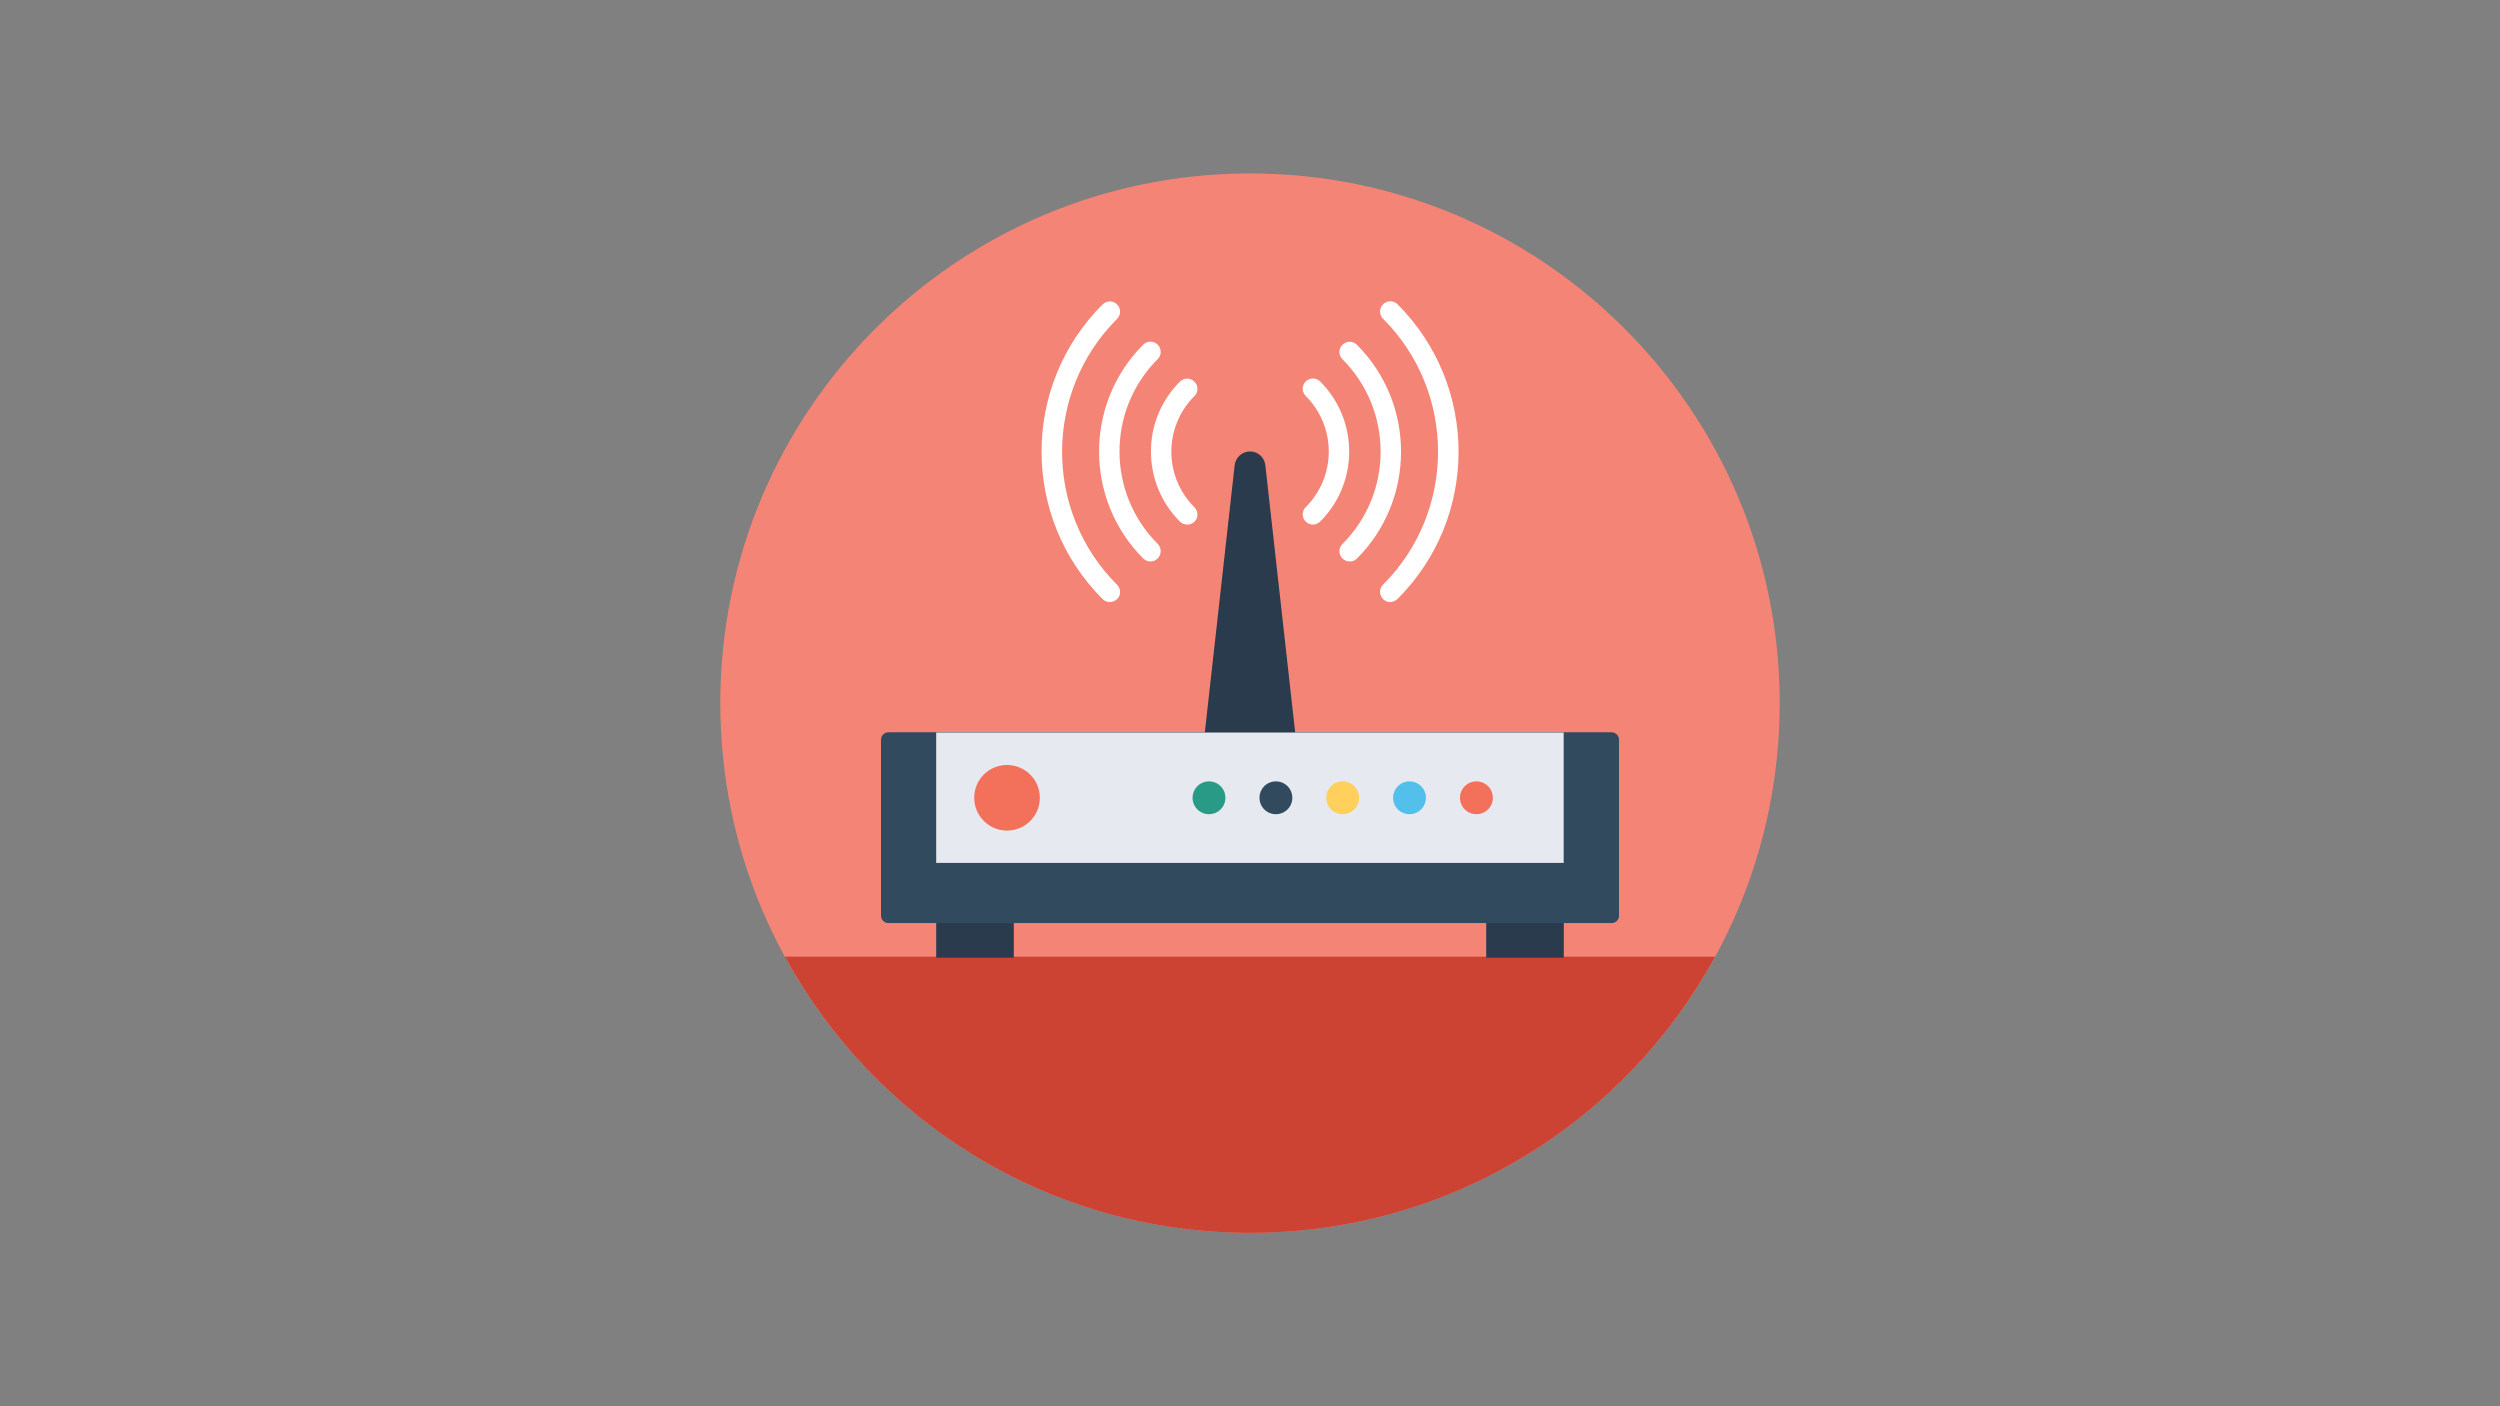 <?xml version="1.0" encoding="utf-8"?>
<!-- Generator: Adobe Illustrator 21.0.2, SVG Export Plug-In . SVG Version: 6.00 Build 0)  -->
<svg version="1.1" id="Layer_1" xmlns:serif="http://www.serif.com/"
	 xmlns="http://www.w3.org/2000/svg" xmlns:xlink="http://www.w3.org/1999/xlink" x="0px" y="0px" viewBox="0 0 1920 1080"
	 style="enable-background:new 0 0 1920 1080;" xml:space="preserve">
<rect x="0" y="0" width="1920" height="1080" fill="#808080" stroke="none"/>
<style type="text/css">
	.st0{fill:#F48576;}
	.st1{fill:#FFFFFF;}
	.st2{fill:#CC4233;}
	.st3{fill:#2A3B4E;}
	.st4{fill:#314A5E;}
	.st5{fill:#E6E9EF;}
	.st6{fill:#F3705A;}
	.st7{fill:#289A85;}
	.st8{fill:#FFD05C;}
	.st9{fill:#53C0EC;}
</style>
<path class="st0" d="M960,133.2c224.7,0,406.8,182.1,406.8,406.8S1184.7,946.8,960,946.8S553.2,764.7,553.2,540
	S735.3,133.2,960,133.2z"/>
<path class="st1" d="M911.7,402.9c-1.9,0-4-0.8-5.5-2.3c-29.7-29.7-29.7-78,0-107.5c3.1-3.1,8.1-3.1,11.1,0c3.1,3.1,3.1,8.1,0,11.1
	c-23.6,23.6-23.6,61.8,0,85.4c3.1,3.1,3.1,8.1,0,11.1C915.8,402.1,913.8,402.9,911.7,402.9L911.7,402.9z"/>
<path class="st1" d="M1008.3,402.9c-1.9,0-4-0.8-5.5-2.3c-3.1-3.1-3.1-8.1,0-11.1c23.6-23.6,23.6-61.8,0-85.4
	c-3.1-3.1-3.1-8.1,0-11.1c3.1-3.1,8.1-3.1,11.1,0c29.7,29.7,29.7,78,0,107.5C1012.3,402.1,1010.2,402.9,1008.3,402.9L1008.3,402.9z"
	/>
<path class="st1" d="M883.5,431.2c-1.9,0-4-0.8-5.5-2.3c-45.2-45.2-45.2-119,0-164.2c3.1-3.1,8.1-3.1,11.1,0c3.1,3.1,3.1,8.1,0,11.1
	c-39.1,39.1-39.1,102.8,0,141.9c3.1,3.1,3.1,8.1,0,11.1C887.5,430.6,885.4,431.2,883.5,431.2z"/>
<path class="st1" d="M1036.5,431.2c-1.9,0-4-0.8-5.5-2.3c-3.1-3.1-3.1-8.1,0-11.1c39.1-39.1,39.1-102.8,0-141.9
	c-3.1-3.1-3.1-8.1,0-11.1c3.1-3.1,8.1-3.1,11.1,0c45.2,45.2,45.2,119,0,164.2C1040.6,430.6,1038.6,431.2,1036.5,431.2z"/>
<path class="st1" d="M852.3,462.4c-1.9,0-4-0.8-5.5-2.3c-62.5-62.5-62.5-164,0-226.3c3.1-3.1,8.1-3.1,11.1,0c3.1,3.1,3.1,8.1,0,11.1
	c-56.3,56.3-56.3,147.9,0,204.2c3.1,3.1,3.1,8.1,0,11.1C856.4,461.5,854.4,462.4,852.3,462.4z"/>
<path class="st1" d="M1067.7,462.4c-1.9,0-4-0.8-5.5-2.3c-3.1-3.1-3.1-8.1,0-11.1c56.3-56.3,56.3-147.9,0-204.2
	c-3.1-3.1-3.1-8.1,0-11.1c3.1-3.1,8.1-3.1,11.1,0c62.5,62.5,62.5,164,0,226.3C1071.7,461.5,1069.6,462.4,1067.7,462.4L1067.7,462.4z
	"/>
<path class="st2" d="M602.8,734.7C671.7,861.1,805.8,946.8,960,946.8s288.3-85.7,357.2-212.1H602.8L602.8,734.7z"/>
<path class="st3" d="M996,574.2h-72l24.2-216.8c0.6-6,5.8-10.7,11.8-10.7c6.1,0,11.1,4.5,11.8,10.7L996,574.2z"/>
<rect x="1141.4" y="705.3" class="st3" width="59.6" height="30.2"/>
<rect x="719" y="705.3" class="st3" width="59.6" height="30.2"/>
<path class="st4" d="M1237.8,708.9H682.2c-3.1,0-5.6-2.6-5.6-5.7V568.1c0-3.1,2.6-5.7,5.6-5.7h555.6c3.1,0,5.6,2.6,5.6,5.7v135.1
	C1243.5,706.4,1240.9,708.9,1237.8,708.9L1237.8,708.9z"/>
<rect x="719" y="562.6" class="st5" width="481.9" height="100.1"/>
<path class="st6" d="M773.4,587.5c13.9,0,25.2,11.3,25.2,25.2c0,13.9-11.3,25.2-25.2,25.2c-13.9,0-25.2-11.3-25.2-25.2
	C748.2,598.7,759.5,587.5,773.4,587.5z"/>
<path class="st7" d="M928.5,600.1c7,0,12.6,5.6,12.6,12.6s-5.6,12.6-12.6,12.6s-12.6-5.6-12.6-12.6S921.6,600.1,928.5,600.1z"/>
<path class="st4" d="M979.9,600.1c7,0,12.6,5.6,12.6,12.6s-5.6,12.6-12.6,12.6c-7,0-12.6-5.6-12.6-12.6S972.9,600.1,979.9,600.1z"/>
<path class="st8" d="M1031.2,600.1c7,0,12.6,5.6,12.6,12.6s-5.6,12.6-12.6,12.6s-12.6-5.6-12.6-12.6S1024.2,600.1,1031.2,600.1z"/>
<path class="st9" d="M1082.5,600.1c7,0,12.6,5.6,12.6,12.6s-5.6,12.6-12.6,12.6s-12.6-5.6-12.6-12.6S1075.6,600.1,1082.5,600.1z"/>
<path class="st6" d="M1133.9,600.1c7,0,12.6,5.6,12.6,12.6s-5.6,12.6-12.6,12.6c-7,0-12.6-5.6-12.6-12.6S1126.9,600.1,1133.9,600.1z
	"/>
</svg>
